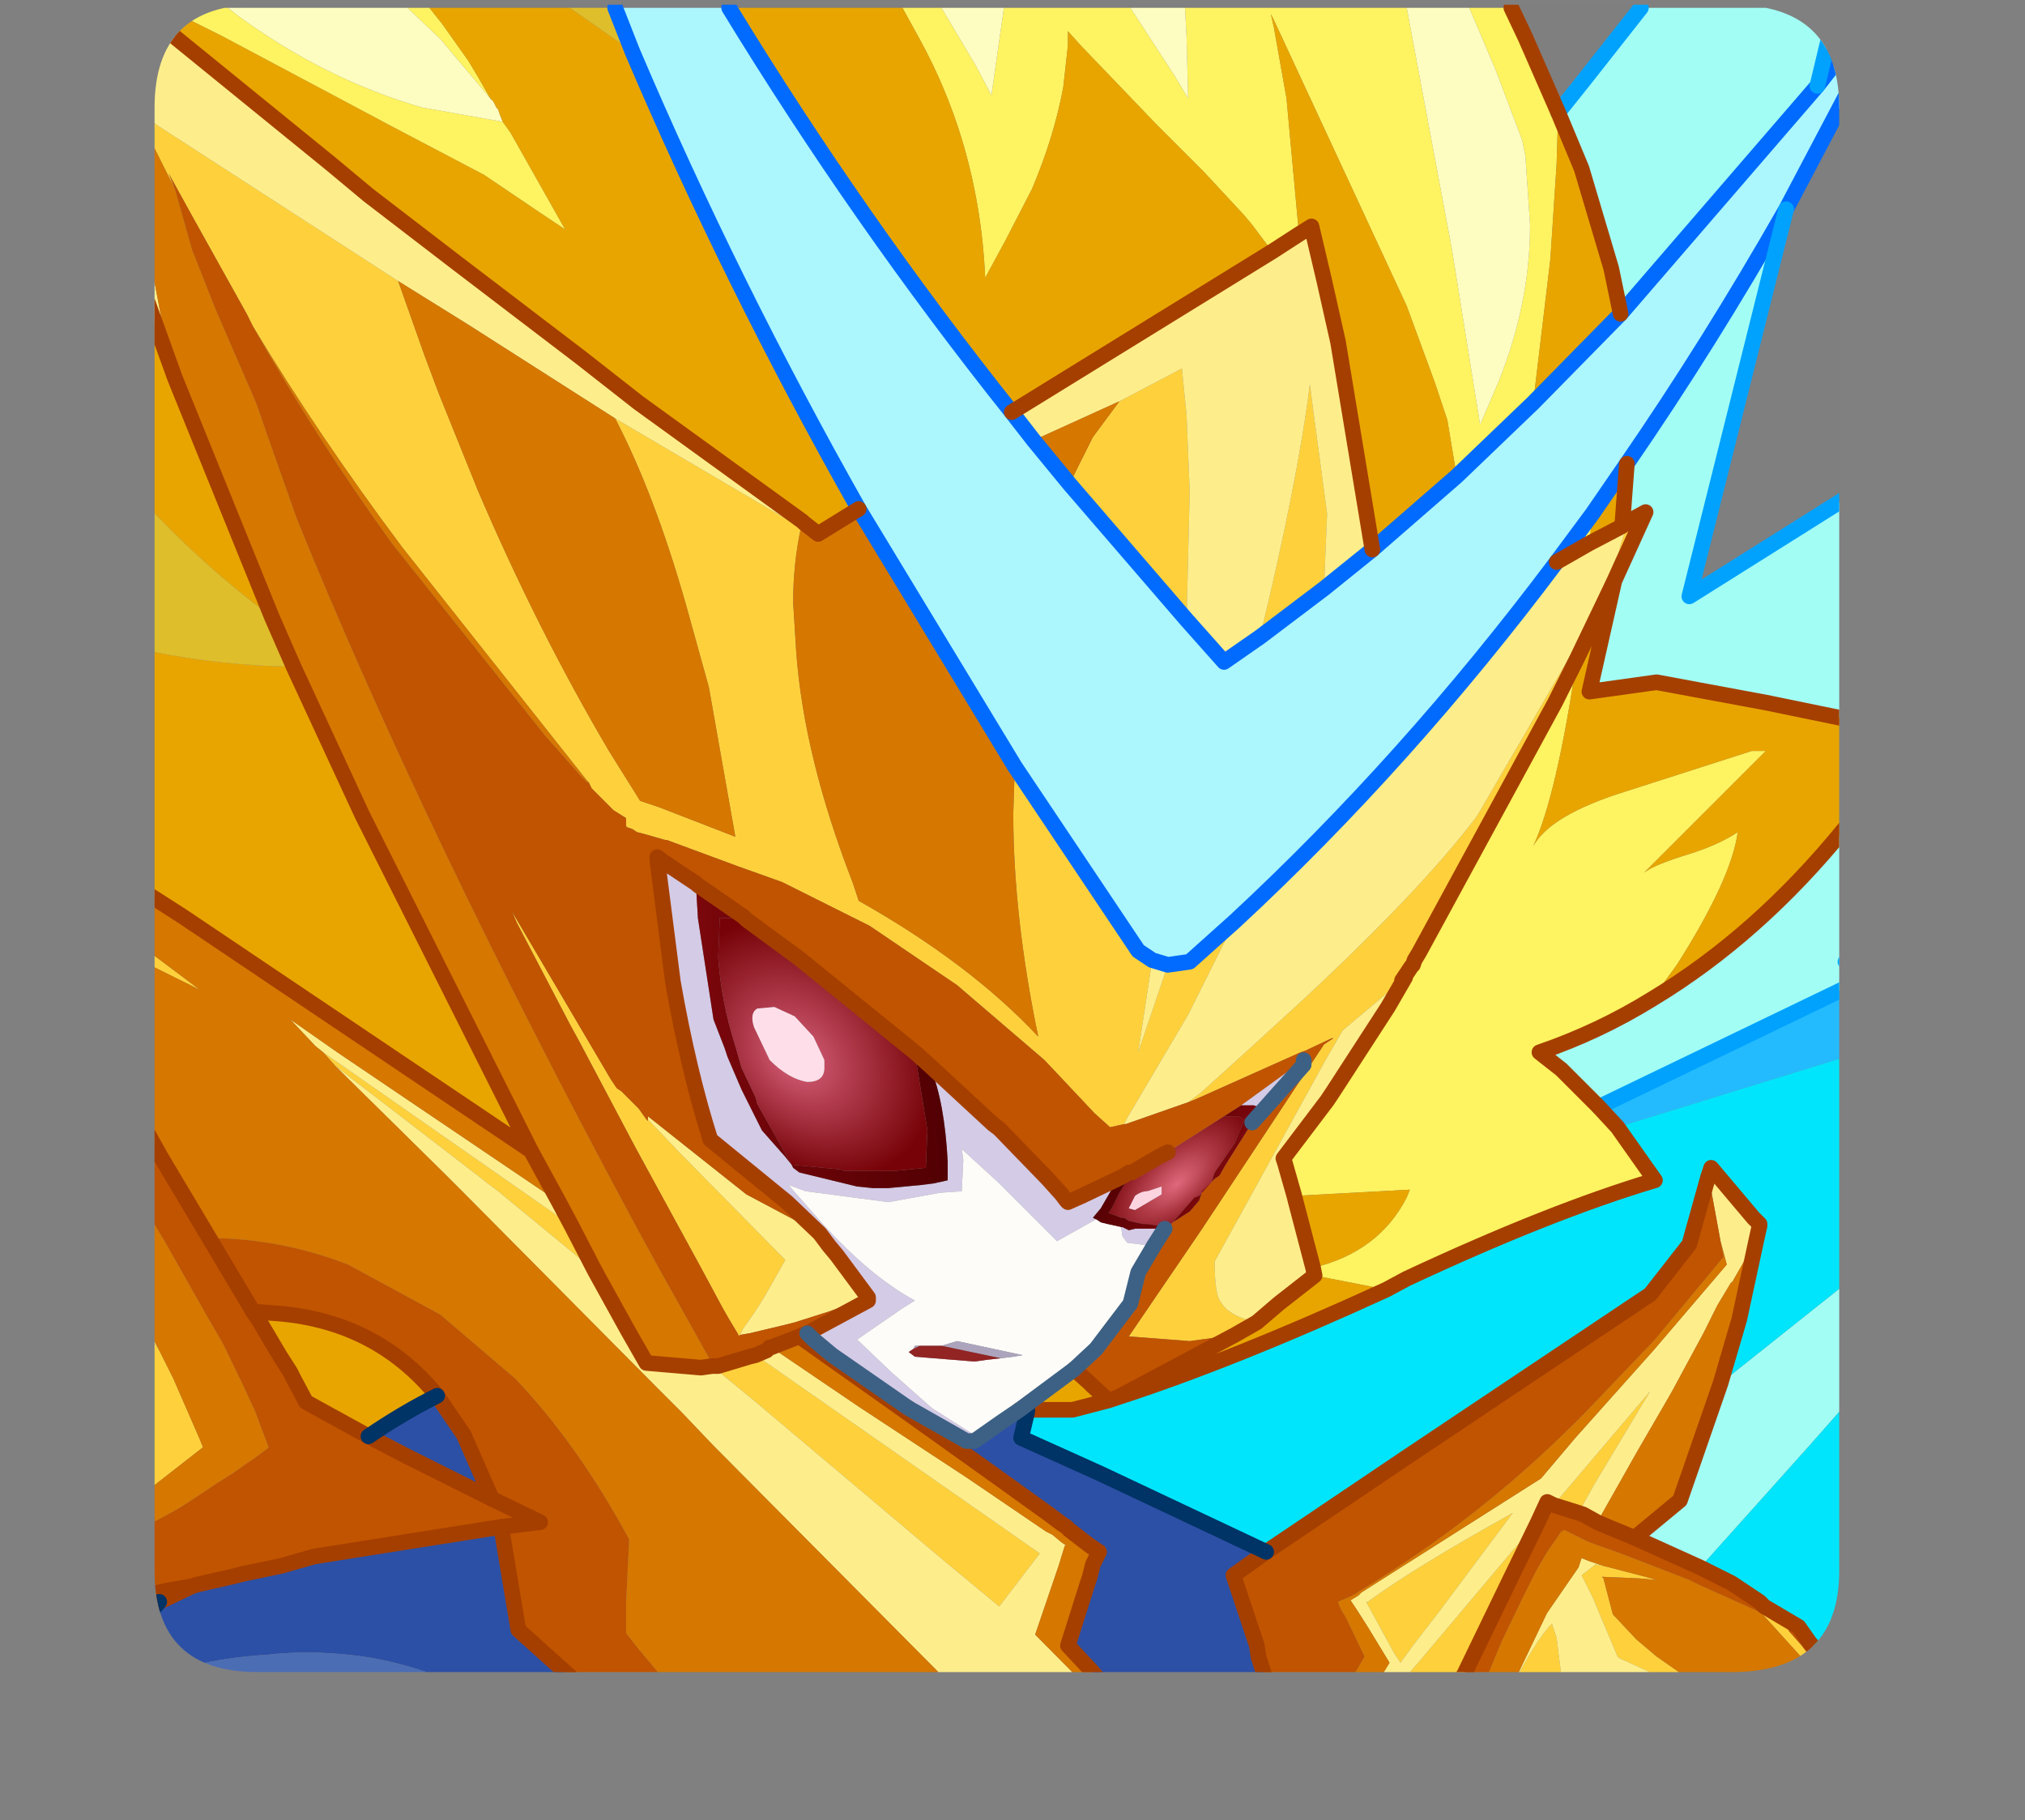 <?xml version="1.0" encoding="UTF-8" standalone="no"?>
<svg xmlns:ffdec="https://www.free-decompiler.com/flash" xmlns:xlink="http://www.w3.org/1999/xlink" ffdec:objectType="frame" height="58.3px" width="64.85px" xmlns="http://www.w3.org/2000/svg">
  <rect width="100%" height="100%" fill="#808080" stroke="none"/>
  <g transform="matrix(1.0, 0.0, 0.0, 1.0, 4.95, 0.15)">
    <clipPath id="clipPath0" transform="matrix(1.0, 0.0, 0.0, 1.0, 0.0, 0.0)">
      <path d="M50.5 0.0 Q53.95 0.0 53.95 3.3 L53.95 50.15 Q53.95 53.4 50.5 53.4 L3.3 53.4 Q0.0 53.4 0.0 50.15 L0.0 3.3 Q0.0 0.0 3.3 0.0 L50.5 0.0" fill="#000000" fill-rule="evenodd" stroke="none"/>
    </clipPath>
    <g clip-path="url(#clipPath0)">
      <use ffdec:characterId="2" height="58.3" transform="matrix(1.0, 0.0, 0.0, 1.0, -4.95, -0.15)" width="64.85" xlink:href="#shape1"/>
    </g>
    <use ffdec:characterId="3" height="53.4" transform="matrix(1.0, 0.0, 0.0, 1.0, 0.0, 0.0)" width="53.95" xlink:href="#shape2"/>
  </g>
  <defs>
    <g id="shape1" transform="matrix(1.0, 0.0, 0.0, 1.0, 0.25, 0.25)">
      <path d="M57.95 2.5 L59.9 0.0 60.35 0.0 56.95 6.45 Q54.5 10.75 51.85 14.6 L50.75 16.2 49.6 17.75 Q44.8 24.15 39.3 29.25 L37.85 30.55 37.15 30.65 36.65 30.5 36.2 30.2 32.25 24.3 27.25 16.05 Q23.15 8.8 20.0 1.4 L19.45 0.0 23.1 0.0 Q27.25 6.8 32.15 12.95 L32.85 13.85 34.0 15.25 37.75 19.6 38.95 20.95 40.1 20.15 42.15 18.6 43.7 17.35 46.4 15.0 48.85 12.65 51.65 9.8 57.95 2.5" fill="#adf7ff" fill-rule="evenodd" stroke="none"/>
      <path d="M58.55 0.0 L57.95 2.5 51.65 9.8 51.35 8.35 50.4 5.15 49.65 3.35 50.45 2.35 52.3 0.0 58.55 0.0 M56.95 6.45 L53.85 18.85 64.35 12.25 64.35 23.1 58.85 30.55 62.15 29.8 50.95 35.2 50.8 35.05 49.75 34.0 49.05 33.45 Q50.95 32.8 52.65 31.75 56.05 29.7 58.85 26.25 L61.7 22.6 59.7 22.95 56.3 22.25 52.8 21.6 50.65 21.9 51.45 18.35 52.45 16.15 51.9 16.45 51.7 16.6 51.85 14.6 Q54.5 10.75 56.95 6.45 M64.35 36.65 L64.35 38.5 57.65 46.1 54.2 49.95 52.1 49.0 53.55 47.8 54.85 44.05 57.55 41.9 59.75 40.15 64.35 36.65 M64.35 55.2 L64.35 57.8 63.1 57.8 64.35 55.2 M0.0 56.65 L0.0 51.7 3.75 51.3 4.45 51.25 4.85 51.05 1.45 54.95 0.65 56.1 0.6 56.2 0.0 56.65" fill="#a3fff6" fill-rule="evenodd" stroke="none"/>
      <path d="M5.1 0.0 L7.05 0.0 7.3 0.2 Q10.15 2.3 13.3 3.2 L13.6 3.25 15.85 3.65 16.1 4.0 17.85 7.1 17.1 6.6 15.25 5.35 12.3 3.8 6.85 0.9 5.75 0.35 5.1 0.0 M12.8 0.0 L13.5 0.0 13.9 0.5 14.75 1.7 15.05 2.2 15.45 2.9 13.85 1.0 12.8 0.0 M28.65 0.0 L29.9 0.0 31.0 1.85 31.5 2.8 31.9 0.0 35.95 0.0 37.35 2.15 37.8 2.9 37.75 0.95 37.7 0.0 44.8 0.0 46.25 7.75 47.15 13.35 47.75 11.95 Q48.75 9.45 48.75 6.95 L48.6 4.75 48.5 4.25 47.65 2.0 46.8 0.0 48.15 0.0 48.6 0.95 49.65 3.35 49.6 5.0 49.4 8.05 48.85 12.65 46.4 15.0 46.35 14.7 46.1 13.2 45.7 12.0 44.8 9.55 40.55 0.4 40.45 0.2 40.55 0.65 40.95 2.9 41.35 7.25 40.5 7.8 40.3 7.55 39.85 6.95 39.6 6.65 38.3 5.25 37.8 4.75 36.8 3.75 34.45 1.3 34.4 1.25 33.95 0.75 33.95 1.2 33.8 2.55 Q33.5 4.15 32.8 5.8 L31.95 7.45 31.3 8.65 Q31.2 6.35 30.55 4.2 30.05 2.55 29.2 1.0 L28.65 0.0 M52.65 31.75 Q50.95 32.8 49.05 33.45 L49.75 34.0 50.8 35.05 50.95 35.2 51.55 35.85 52.75 37.55 Q49.4 38.55 44.8 40.7 L44.15 41.05 41.85 40.6 41.8 40.35 Q43.9 39.85 44.8 38.1 L44.9 37.85 41.2 38.05 40.9 37.0 42.25 35.0 42.45 34.7 44.2 32.0 44.75 31.05 44.65 31.15 44.95 30.7 45.0 30.65 45.05 30.5 45.2 30.25 49.55 22.25 50.25 20.85 Q49.6 25.25 48.85 26.85 49.4 25.85 51.8 25.1 L55.85 23.8 56.3 23.8 52.4 27.7 Q52.7 27.45 53.85 27.1 54.8 26.8 55.4 26.4 55.2 27.9 53.45 30.65 L52.65 31.75 M50.75 16.2 L50.65 17.15 49.6 17.75 50.75 16.2" fill="#fff460" fill-rule="evenodd" stroke="none"/>
      <path d="M7.05 0.0 L12.8 0.0 13.85 1.0 15.45 2.9 15.55 3.0 15.6 3.1 15.65 3.2 15.7 3.25 15.75 3.4 15.85 3.65 13.6 3.25 13.3 3.2 Q10.15 2.3 7.3 0.2 L7.05 0.0 M29.9 0.0 L31.9 0.0 31.5 2.8 31.0 1.85 29.9 0.0 M35.95 0.0 L37.7 0.0 37.75 0.95 37.8 2.9 37.35 2.15 35.95 0.0 M44.8 0.0 L46.8 0.0 47.65 2.0 48.5 4.25 48.6 4.75 48.75 6.95 Q48.75 9.45 47.75 11.95 L47.15 13.35 46.25 7.75 44.8 0.0" fill="#fffec2" fill-rule="evenodd" stroke="none"/>
      <path d="M0.0 25.55 L0.0 19.25 Q4.6 21.05 9.15 21.1 L11.35 25.85 16.75 36.6 5.6 29.1 1.0 26.15 0.0 25.55 M0.0 10.15 L0.0 0.0 2.25 0.0 2.25 0.05 2.65 2.25 Q3.05 4.55 3.8 7.2 L4.2 8.5 4.45 9.35 5.35 11.85 8.45 19.5 Q6.15 17.8 4.2 15.65 L0.75 11.2 0.0 10.15 M4.2 0.0 L5.1 0.0 5.75 0.35 6.85 0.9 12.3 3.8 15.25 5.35 17.1 6.6 17.85 7.1 16.1 4.0 15.85 3.65 15.75 3.4 15.7 3.25 15.65 3.2 15.6 3.1 15.55 3.0 15.45 2.9 15.05 2.2 14.75 1.7 13.9 0.5 13.5 0.0 18.0 0.0 20.0 1.4 Q23.15 8.8 27.25 16.05 L25.95 16.85 25.5 16.5 25.45 16.45 20.2 12.65 18.35 11.2 14.35 8.15 11.55 6.0 10.35 5.0 4.2 0.0 M23.1 0.0 L28.65 0.0 29.2 1.0 Q30.05 2.55 30.55 4.2 31.2 6.35 31.3 8.65 L31.95 7.45 32.8 5.8 Q33.5 4.15 33.8 2.55 L33.95 1.2 33.95 0.75 34.4 1.25 34.45 1.3 36.8 3.75 37.8 4.75 38.3 5.25 39.6 6.65 39.85 6.95 40.3 7.55 40.5 7.8 32.15 12.95 Q27.25 6.8 23.1 0.0 M48.85 12.65 L49.4 8.05 49.6 5.0 49.65 3.35 50.4 5.15 51.35 8.35 51.65 9.8 48.85 12.65 M51.45 18.35 L50.65 21.9 52.8 21.6 56.3 22.25 59.7 22.95 61.7 22.6 58.85 26.25 Q56.05 29.7 52.65 31.75 L53.45 30.65 Q55.2 27.9 55.4 26.4 54.8 26.8 53.85 27.1 52.7 27.45 52.4 27.7 L56.3 23.8 55.85 23.8 51.8 25.1 Q49.4 25.85 48.85 26.85 49.6 25.25 50.25 20.85 L51.45 18.35 M50.65 17.15 L50.75 16.2 51.85 14.6 51.7 16.6 50.65 17.15 M41.35 7.25 L40.95 2.9 40.55 0.65 40.45 0.2 40.55 0.4 44.8 9.55 45.7 12.0 46.1 13.2 46.35 14.7 46.4 15.0 43.7 17.35 42.6 10.7 42.15 8.7 41.75 7.0 41.35 7.25 M42.25 35.0 L40.9 37.0 40.85 36.85 42.25 35.0 M41.2 38.05 L44.9 37.85 44.8 38.1 Q43.9 39.85 41.8 40.35 L41.25 38.25 41.2 38.05 M41.85 40.6 L44.15 41.05 Q39.25 43.3 35.55 44.5 L39.3 42.5 40.0 42.1 40.7 41.5 41.85 40.6 M25.35 42.55 L25.6 42.45 25.7 42.55 25.8 42.65 26.4 43.15 28.85 44.85 28.6 44.85 25.35 42.55 M34.15 43.6 L34.65 44.05 34.75 44.15 35.25 44.6 34.1 44.9 32.65 44.9 32.4 44.9 34.15 43.6 M11.55 45.75 L9.55 44.65 9.15 43.9 9.05 43.7 8.7 43.15 8.05 42.05 8.45 41.8 Q11.75 42.0 13.75 44.45 12.65 45.0 11.55 45.75" fill="#e9a600" fill-rule="evenodd" stroke="none"/>
      <path d="M61.25 57.8 L60.55 57.8 60.0 57.35 59.45 57.0 Q58.4 56.35 57.4 55.85 56.65 55.4 55.85 55.1 L59.15 56.0 58.2 53.75 58.15 53.7 57.6 53.0 56.15 51.4 56.75 51.75 56.8 51.75 56.9 51.8 56.95 51.8 57.05 52.0 57.45 52.45 57.6 52.65 59.6 55.4 61.25 57.8 M53.3 57.8 L50.5 57.8 51.0 57.6 52.6 56.75 53.3 57.8 M44.65 57.8 L43.25 57.8 43.8 55.4 45.35 56.35 45.45 56.4 44.65 57.8 M37.85 57.8 L35.8 57.8 34.3 54.8 34.2 54.6 34.45 54.8 35.25 55.5 37.85 57.8 M0.0 28.4 L0.0 27.0 2.95 29.05 6.15 31.45 0.1 28.45 0.0 28.4 M51.9 16.45 L52.45 16.15 51.45 18.35 50.25 20.85 49.55 22.25 45.2 30.25 45.05 30.5 45.0 30.65 44.95 30.7 44.65 31.15 42.75 32.75 42.2 33.7 38.65 40.15 Q38.65 41.25 38.85 41.45 39.1 41.9 40.0 42.1 L39.3 42.5 37.85 42.7 35.9 42.55 38.25 39.1 42.15 33.2 42.45 33.0 42.4 33.0 41.55 33.4 41.4 33.45 38.05 34.95 37.8 35.05 38.2 34.75 39.75 33.35 41.55 31.7 Q45.25 28.25 47.0 25.95 L47.1 25.8 50.3 20.3 51.6 17.4 51.65 17.2 51.9 16.45 M42.15 18.6 L40.1 20.15 Q41.3 15.2 41.7 12.05 L41.8 12.85 42.25 16.2 42.15 18.6 M37.75 19.6 L34.0 15.25 34.75 13.75 35.6 12.6 37.6 11.55 37.75 13.05 37.85 15.5 37.75 19.6 M49.0 48.5 L48.15 50.25 46.65 53.35 46.5 53.6 46.45 53.75 46.35 54.1 45.05 54.6 43.9 55.05 44.05 54.3 45.25 52.9 48.2 49.4 49.0 48.5 M49.5 47.95 L52.6 44.3 50.8 47.3 50.3 48.2 49.5 47.95 M25.4 16.65 Q25.15 17.8 25.15 19.05 L25.25 20.65 Q25.5 24.0 27.05 28.0 L27.25 28.6 Q30.8 30.6 33.0 32.95 32.2 29.1 32.2 25.8 L32.25 24.3 36.2 30.2 36.65 30.5 36.2 33.45 37.15 30.65 37.85 30.55 39.3 29.25 37.8 32.25 35.85 35.55 35.75 35.75 35.3 35.85 34.8 35.4 33.2 33.7 30.4 31.3 27.6 29.4 24.8 28.0 23.4 27.5 21.1 26.65 21.05 26.65 20.35 26.45 20.15 26.4 20.0 26.3 19.85 26.25 19.8 26.2 19.8 26.15 19.8 25.95 19.4 25.7 18.7 25.0 18.6 24.8 18.55 24.75 12.65 17.3 Q9.95 13.7 7.85 10.2 L7.65 9.8 5.95 6.75 5.15 5.3 5.35 5.8 4.1 3.3 5.0 3.9 12.5 8.75 13.35 11.15 13.8 12.35 15.05 15.45 Q16.95 19.9 19.25 23.8 L20.25 25.4 20.85 25.6 23.3 26.55 22.45 21.75 21.7 19.05 Q20.7 15.55 19.45 13.15 L25.4 16.65 M22.6 43.5 L22.75 43.5 23.75 43.2 23.95 43.15 33.05 49.5 31.75 51.2 30.0 49.75 23.95 44.65 22.55 43.5 22.6 43.5 M23.45 42.5 L23.4 42.55 23.4 42.5 23.1 42.0 22.9 41.65 22.2 40.35 20.1 36.5 18.3 33.1 18.0 32.55 16.3 29.3 16.15 28.95 19.3 34.3 19.5 34.6 19.65 34.7 20.1 35.15 20.2 35.25 20.45 35.6 20.5 35.65 20.5 35.6 21.55 36.7 24.9 40.1 24.25 41.25 24.0 41.65 23.9 41.8 23.55 42.3 23.45 42.5 M10.1 33.45 L18.05 39.0 18.8 40.45 15.7 37.9 15.3 37.6 15.05 37.4 10.5 33.9 10.1 33.45 M4.85 43.0 L5.3 43.9 6.15 45.85 6.25 46.1 4.65 47.35 3.35 46.05 1.45 44.0 1.4 43.95 1.1 43.25 1.0 43.05 0.75 41.75 0.7 41.35 Q0.7 40.4 1.2 39.3 L1.55 38.6 Q2.8 39.8 4.85 43.0 M43.5 51.05 L43.55 51.05 Q45.05 49.95 48.2 48.2 L45.85 51.35 45.0 52.45 44.6 53.0 44.4 52.7 43.5 51.05 M51.1 49.9 L51.3 49.95 52.45 50.25 52.8 50.35 52.25 50.3 51.1 50.25 51.05 50.25 51.1 50.3 51.4 51.45 52.15 52.25 52.8 52.8 54.45 53.95 54.95 54.25 54.0 53.95 51.6 52.85 51.55 52.8 50.75 50.9 50.4 50.2 50.85 49.85 51.1 49.9 M48.7 55.7 L48.2 56.3 47.55 55.35 47.6 55.25 48.15 53.8 Q48.95 52.25 49.45 51.75 L49.6 52.2 49.75 53.4 49.6 54.35 49.6 54.45 49.45 54.8 49.4 54.85 48.7 55.7" fill="#ffd23c" fill-rule="evenodd" stroke="none"/>
      <path d="M45.35 57.8 L44.65 57.8 45.45 56.4 46.0 56.75 45.35 57.8 M43.25 57.8 L41.35 57.8 41.85 57.0 42.85 55.3 44.25 53.0 43.55 51.85 43.2 51.3 43.0 51.0 43.25 50.85 43.35 50.75 49.1 47.1 50.2 45.8 52.7 43.0 55.05 40.25 54.85 39.5 54.5 37.6 54.45 37.5 54.45 37.45 54.55 37.15 55.9 38.75 55.95 38.8 56.0 38.85 56.1 38.95 56.1 39.0 56.0 39.45 55.2 40.85 55.2 40.8 54.75 41.55 54.65 41.75 54.3 42.45 53.3 44.3 53.1 44.65 52.2 46.2 50.9 48.5 50.45 48.25 50.3 48.2 50.8 47.3 52.6 44.3 49.5 47.95 49.3 47.85 49.0 48.5 48.2 49.4 45.25 52.9 44.05 54.3 43.9 55.05 43.45 55.2 43.8 55.4 43.25 57.8 M38.55 57.8 L37.85 57.8 35.25 55.5 34.45 54.8 34.2 54.6 34.3 54.8 35.8 57.8 34.15 57.8 33.5 56.9 31.8 55.2 31.3 54.75 31.1 54.6 30.05 53.5 30.0 53.5 22.6 46.05 21.6 45.0 20.75 44.15 14.65 38.0 14.0 37.35 10.5 33.9 15.05 37.4 15.3 37.6 15.7 37.9 18.8 40.45 19.85 42.35 20.45 43.4 22.2 43.55 22.55 43.5 23.95 44.65 30.0 49.75 31.75 51.2 33.05 49.5 23.95 43.15 24.3 43.0 24.4 42.9 24.45 42.9 27.25 44.8 30.75 47.1 33.25 48.8 33.45 48.9 33.75 49.15 33.9 49.25 33.85 49.25 33.65 49.9 32.9 52.1 38.55 57.8 M0.0 43.35 L0.0 35.65 0.95 36.85 1.8 38.05 1.95 38.3 Q3.65 40.7 4.85 43.0 2.8 39.8 1.55 38.6 L1.2 39.3 Q0.7 40.4 0.7 41.35 L0.75 41.75 1.0 43.05 1.1 43.25 1.4 43.95 1.45 44.0 3.35 46.05 0.0 43.35 M2.25 0.0 L4.2 0.0 10.35 5.0 11.55 6.0 14.35 8.15 18.35 11.2 20.2 12.65 25.45 16.45 25.4 16.65 19.45 13.15 14.75 10.15 12.5 8.75 5.0 3.9 4.1 3.3 3.8 2.55 3.85 3.1 Q4.15 6.2 5.15 11.1 L5.35 11.85 4.45 9.35 4.2 8.5 3.8 7.2 Q3.05 4.55 2.65 2.25 L2.25 0.05 2.25 0.0 M51.7 16.6 L51.9 16.45 51.65 17.2 51.6 17.4 50.3 20.3 47.1 25.8 47.0 25.95 Q45.25 28.25 41.55 31.7 L39.75 33.35 38.2 34.75 37.8 35.05 35.8 35.75 35.75 35.75 35.85 35.55 37.8 32.25 39.3 29.25 Q44.8 24.15 49.6 17.75 L50.65 17.15 51.7 16.6 M43.7 17.35 L42.15 18.6 42.25 16.2 41.8 12.85 41.7 12.05 Q41.3 15.2 40.1 20.15 L38.95 20.95 37.75 19.6 37.85 15.5 37.75 13.05 37.6 11.55 35.6 12.6 32.85 13.85 32.15 12.95 40.5 7.8 41.35 7.25 41.75 7.0 42.15 8.7 42.6 10.7 43.7 17.35 M44.65 31.15 L44.75 31.05 44.2 32.0 42.45 34.7 42.25 35.0 40.85 36.85 40.9 37.0 41.2 38.05 41.25 38.25 41.8 40.35 41.85 40.6 40.7 41.5 40.0 42.1 Q39.1 41.9 38.85 41.45 38.65 41.25 38.65 40.15 L42.2 33.7 42.75 32.75 44.65 31.15 M37.15 30.65 L36.2 33.45 36.65 30.5 37.15 30.65 M27.55 41.3 L26.3 41.75 25.2 42.1 24.8 42.2 23.75 42.45 23.45 42.5 23.55 42.3 23.9 41.8 24.0 41.65 24.25 41.25 24.9 40.1 21.55 36.7 20.5 35.6 20.5 35.5 23.65 38.0 26.0 39.25 26.3 39.65 26.55 39.95 27.55 41.3 M10.1 33.45 L9.85 33.25 9.05 32.4 10.55 33.45 17.65 38.25 18.05 39.0 10.1 33.45 M43.5 51.05 L44.4 52.7 44.6 53.0 45.0 52.45 45.85 51.35 48.2 48.2 Q45.05 49.95 43.55 51.05 L43.5 51.05 M54.0 53.95 L51.9 53.3 50.9 54.0 50.4 54.3 48.7 55.7 49.4 54.85 49.45 54.8 49.6 54.45 49.6 54.35 49.75 53.4 49.6 52.2 49.45 51.75 Q48.95 52.25 48.15 53.8 L49.25 51.5 49.3 51.4 50.3 49.95 50.4 49.65 50.65 49.75 51.1 49.9 50.85 49.85 50.4 50.2 50.75 50.9 51.55 52.8 51.6 52.85 54.0 53.95" fill="#ffef8c" fill-rule="evenodd" stroke="none"/>
      <path d="M62.15 29.8 L64.35 28.75 64.35 31.9 51.55 35.85 50.95 35.2 62.15 29.8 M64.35 53.25 L64.35 55.2 63.1 57.8 62.8 57.8 64.35 53.25" fill="#23bcff" fill-rule="evenodd" stroke="none"/>
      <path d="M64.35 31.9 L64.35 36.65 59.75 40.15 57.55 41.9 54.85 44.05 55.45 42.0 56.0 39.45 56.1 39.0 56.1 38.95 56.0 38.85 55.95 38.8 55.9 38.75 54.55 37.15 54.45 37.45 53.85 39.6 52.6 41.2 44.75 46.45 40.3 49.45 35.0 46.95 32.45 45.8 32.65 44.95 32.65 44.9 34.1 44.9 35.25 44.6 35.55 44.5 Q39.25 43.3 44.15 41.05 L44.8 40.7 Q49.4 38.55 52.75 37.55 L51.55 35.85 64.35 31.9 M64.35 38.5 L64.35 53.25 62.8 57.8 61.5 57.8 Q59.55 54.5 57.7 52.35 L57.35 51.85 56.25 51.2 56.1 51.05 55.2 50.45 54.2 49.95 57.65 46.1 64.35 38.5 M59.35 57.8 L53.95 57.8 53.1 56.6 52.8 56.1 52.65 55.95 52.6 55.9 55.5 55.3 Q56.9 56.05 58.45 57.15 L59.35 57.8" fill="#00e6fd" fill-rule="evenodd" stroke="none"/>
      <path d="M61.5 57.8 L61.25 57.8 59.6 55.4 57.6 52.65 57.45 52.45 57.05 52.0 56.95 51.8 56.9 51.8 56.8 51.75 56.75 51.75 56.15 51.4 54.15 50.5 53.85 50.35 51.65 49.5 50.8 49.2 50.55 49.1 49.95 48.8 49.85 48.75 49.75 48.8 49.3 49.45 48.95 50.05 48.5 50.95 47.85 52.3 47.1 54.1 47.0 54.4 46.95 54.45 46.75 55.05 46.9 55.25 46.95 55.35 47.05 55.5 47.2 55.7 47.45 55.95 47.8 56.4 47.9 56.65 48.2 56.9 48.25 57.05 48.55 57.25 48.65 56.9 48.75 56.55 48.85 56.35 Q49.65 55.4 50.8 54.6 L51.45 54.15 52.15 53.7 54.05 54.35 55.1 54.8 55.85 55.1 Q56.65 55.4 57.4 55.85 58.4 56.35 59.45 57.0 L60.0 57.35 60.55 57.8 59.35 57.8 58.45 57.15 Q56.9 56.05 55.5 55.3 L52.6 55.9 52.55 55.9 Q50.85 56.4 49.5 57.15 L49.3 57.65 49.25 57.8 49.3 57.65 49.5 57.15 Q50.85 56.4 52.55 55.9 L52.6 55.9 52.65 55.95 52.8 56.1 53.1 56.6 53.95 57.8 53.7 57.8 53.05 56.6 52.8 56.15 52.8 56.1 52.25 56.35 51.4 56.75 Q50.6 57.15 49.85 57.7 L49.7 57.8 49.25 57.8 47.55 57.8 47.25 57.6 47.1 57.5 46.65 57.15 46.25 56.9 46.0 56.75 45.45 56.4 45.35 56.35 43.8 55.4 43.45 55.2 43.9 55.05 45.05 54.6 46.35 54.1 46.45 53.75 46.5 53.6 46.65 53.35 48.15 50.25 49.0 48.5 49.3 47.85 49.5 47.95 50.3 48.2 50.45 48.25 50.9 48.5 51.25 48.65 52.1 49.0 54.2 49.95 55.2 50.45 56.1 51.05 56.25 51.2 57.35 51.85 57.7 52.35 Q59.55 54.5 61.5 57.8 M40.4 57.8 L39.15 57.8 38.4 57.1 40.35 53.75 40.05 52.8 40.0 52.45 39.25 50.2 40.3 49.45 44.75 46.45 52.6 41.2 53.85 39.6 54.45 37.45 54.45 37.5 54.5 37.6 54.85 39.5 54.95 40.0 52.75 42.65 50.65 44.85 Q47.3 48.3 43.3 50.7 L43.15 50.8 42.95 50.9 42.6 51.05 42.65 51.2 42.7 51.3 42.85 51.55 43.45 52.8 43.25 53.15 41.5 56.05 40.5 57.65 40.4 57.8 M25.1 57.8 L23.05 57.8 21.3 56.4 20.05 55.3 19.8 55.05 16.35 51.95 15.8 48.65 12.0 49.25 9.8 49.6 8.75 49.9 7.55 50.15 7.15 50.25 6.05 50.5 5.9 50.55 4.85 51.05 4.45 51.25 3.75 51.3 0.0 51.7 0.0 50.25 1.25 50.1 2.05 49.95 0.3 48.7 0.0 48.5 0.0 47.3 0.0 44.4 3.05 47.1 3.2 47.45 3.5 48.2 3.75 48.8 4.45 48.55 4.75 48.45 5.4 48.1 5.8 47.85 6.7 47.25 7.25 46.9 Q7.4 46.8 7.6 46.65 L7.9 46.45 8.3 46.15 8.35 46.1 7.9 44.9 7.85 44.8 7.55 44.15 6.9 42.8 6.35 41.85 5.05 39.55 4.0 37.8 2.75 35.95 1.9 34.6 0.75 33.2 0.7 33.2 0.55 33.1 0.0 33.15 0.0 31.85 1.85 31.85 Q3.05 33.45 4.9 36.8 L6.45 39.4 6.65 39.4 Q8.85 39.45 10.9 40.25 L13.85 41.85 16.25 43.9 Q18.25 46.0 19.9 49.05 L19.8 51.1 19.8 52.05 20.15 52.5 21.95 54.65 24.3 57.1 25.1 57.8 M0.0 25.85 L0.0 25.55 1.0 26.15 0.0 25.85 M5.35 5.8 L5.15 5.3 5.95 6.75 7.65 9.8 7.85 10.2 Q9.85 13.75 12.3 17.15 L17.2 23.3 18.35 24.6 18.55 24.8 18.6 24.8 18.7 25.0 19.4 25.7 19.8 25.95 19.8 26.15 19.8 26.2 19.8 26.25 19.85 26.25 20.0 26.3 20.15 26.4 20.35 26.45 21.05 26.65 21.1 26.65 23.4 27.5 24.8 28.0 27.6 29.4 30.4 31.3 33.2 33.7 34.8 35.4 35.3 35.85 35.75 35.75 35.8 35.75 37.8 35.05 38.05 34.95 41.4 33.45 41.55 33.4 42.4 33.0 42.45 33.0 42.15 33.2 38.25 39.1 35.9 42.55 37.85 42.7 39.3 42.5 35.55 44.5 35.25 44.6 34.75 44.15 34.65 44.05 34.15 43.6 34.85 42.95 35.95 41.5 36.2 40.5 36.7 39.65 37.05 39.1 37.1 39.05 37.15 39.0 37.25 38.95 37.3 38.9 37.85 38.55 38.15 38.2 38.25 37.9 38.65 37.5 38.8 37.4 39.0 37.05 39.85 35.7 41.5 33.85 41.5 33.7 39.5 35.15 38.95 35.5 37.15 36.65 36.85 36.8 36.0 37.3 35.9 37.3 35.75 37.4 35.55 37.5 34.4 38.05 33.95 38.25 33.9 38.2 33.75 38.0 33.3 37.5 31.75 35.9 31.55 35.75 29.55 33.9 29.05 33.45 25.35 30.45 23.65 29.2 23.55 29.1 22.1 28.1 22.05 28.05 21.15 27.45 21.0 27.35 20.8 27.2 20.8 27.3 21.3 31.2 Q21.8 34.05 22.5 36.25 L24.95 38.25 26.0 39.25 23.65 38.0 20.5 35.5 20.5 35.6 20.5 35.65 20.45 35.6 20.2 35.25 20.1 35.15 19.65 34.7 19.5 34.6 19.3 34.3 16.15 28.95 16.3 29.3 18.0 32.55 18.3 33.1 20.1 36.5 22.2 40.35 22.9 41.65 23.1 42.0 23.4 42.5 23.4 42.55 23.45 42.5 23.75 42.45 24.8 42.2 25.2 42.1 26.3 41.75 27.55 41.3 27.55 41.4 25.6 42.45 25.35 42.55 24.45 42.9 24.4 42.9 24.3 43.0 23.95 43.15 23.75 43.2 22.75 43.5 22.6 43.5 21.4 41.35 20.95 40.55 20.05 38.9 Q13.3 26.35 9.25 16.35 L8.35 13.8 7.95 12.65 6.65 9.65 5.9 7.75 5.35 5.8 M8.05 42.05 L8.7 43.15 9.05 43.7 9.15 43.9 9.55 44.65 11.55 45.75 12.8 46.4 15.5 47.75 14.6 45.7 13.75 44.45 Q11.75 42.0 8.45 41.8 L7.85 41.75 8.05 42.05 M6.45 39.4 L7.85 41.75 6.45 39.4 M15.8 48.65 L17.05 48.5 15.5 47.75 17.05 48.5 15.8 48.65 M0.0 47.3 L1.25 48.05 1.75 49.05 2.65 51.25 5.05 50.7 5.9 50.55 5.05 50.7 2.65 51.25 1.75 49.05 1.25 48.05 0.0 47.3" fill="#c25400" fill-rule="evenodd" stroke="none"/>
      <path d="M53.7 57.8 L53.3 57.8 52.6 56.75 51.0 57.6 50.5 57.8 49.7 57.8 49.85 57.7 Q50.6 57.15 51.4 56.75 L52.25 56.35 52.8 56.1 52.8 56.15 53.05 56.6 53.7 57.8 M47.55 57.8 L45.35 57.8 46.0 56.75 46.25 56.9 46.65 57.15 47.1 57.5 47.25 57.6 47.55 57.8 M41.35 57.8 L40.4 57.8 40.5 57.65 41.5 56.05 43.25 53.15 43.45 52.8 42.85 51.55 42.7 51.3 42.65 51.2 42.6 51.05 42.95 50.9 43.15 50.8 43.3 50.7 Q47.3 48.3 50.65 44.85 L52.75 42.65 54.95 40.0 54.85 39.5 55.05 40.25 52.7 43.0 50.2 45.8 49.1 47.1 43.35 50.75 43.25 50.85 43.0 51.0 43.2 51.3 43.55 51.85 44.25 53.0 42.85 55.3 41.85 57.0 41.35 57.8 M39.15 57.8 L38.55 57.8 32.9 52.1 33.65 49.9 33.85 49.25 33.9 49.25 33.75 49.15 33.45 48.9 33.25 48.8 30.75 47.1 27.25 44.8 24.45 42.9 25.35 42.55 28.6 44.85 31.75 47.1 33.35 48.25 33.75 48.55 33.9 48.65 34.0 48.75 34.65 49.25 34.95 49.45 34.75 49.85 34.65 50.25 34.55 50.55 33.95 52.45 34.65 53.2 35.35 54.0 36.95 55.7 37.2 56.0 38.4 57.15 38.4 57.1 39.15 57.8 M34.15 57.8 L25.1 57.8 24.3 57.1 21.95 54.65 20.15 52.5 19.8 52.05 19.8 51.1 19.9 49.05 Q18.25 46.0 16.25 43.9 L13.85 41.85 10.9 40.25 Q8.85 39.45 6.65 39.4 L6.45 39.4 4.9 36.8 Q3.05 33.45 1.85 31.85 L0.0 31.85 0.0 28.4 0.1 28.45 6.15 31.45 2.95 29.05 0.0 27.0 0.0 25.85 1.0 26.15 5.6 29.1 16.75 36.6 17.65 38.25 16.75 36.6 11.35 25.85 9.15 21.1 8.45 19.5 5.35 11.85 5.15 11.1 Q4.15 6.2 3.85 3.1 L3.8 2.55 4.1 3.3 5.35 5.8 5.9 7.75 6.65 9.65 7.95 12.65 8.35 13.8 9.25 16.35 Q13.3 26.35 20.05 38.9 L20.95 40.55 21.4 41.35 22.6 43.5 22.55 43.5 22.2 43.55 20.45 43.4 19.85 42.35 18.8 40.45 18.05 39.0 17.65 38.25 10.55 33.45 9.05 32.4 9.85 33.25 10.1 33.45 10.5 33.9 14.0 37.35 14.65 38.0 20.75 44.15 21.6 45.0 22.6 46.05 30.0 53.5 30.05 53.5 31.1 54.6 31.3 54.75 31.8 55.2 33.5 56.9 34.15 57.8 M0.0 50.25 L0.0 48.5 0.3 48.7 2.05 49.95 1.25 50.1 0.0 50.25 M0.0 44.4 L0.0 43.35 3.35 46.05 4.65 47.35 6.25 46.1 6.15 45.85 5.3 43.9 4.85 43.0 Q3.65 40.7 1.95 38.3 L1.8 38.05 0.95 36.85 0.0 35.65 0.0 33.15 0.55 33.1 0.7 33.2 0.75 33.2 1.9 34.6 2.75 35.95 4.0 37.8 5.05 39.55 6.35 41.85 6.9 42.8 7.55 44.15 7.85 44.8 7.9 44.9 8.35 46.1 8.3 46.15 7.9 46.45 7.6 46.65 Q7.4 46.8 7.25 46.9 L6.7 47.25 5.8 47.85 5.4 48.1 4.75 48.45 4.45 48.55 3.75 48.8 3.5 48.2 3.2 47.45 3.05 47.1 0.0 44.4 M34.0 15.25 L32.85 13.85 35.6 12.6 34.75 13.75 34.0 15.25 M56.0 39.45 L55.45 42.0 54.85 44.05 53.55 47.8 52.1 49.0 51.25 48.65 50.9 48.5 52.2 46.2 53.1 44.65 53.3 44.3 54.3 42.45 54.65 41.75 54.75 41.55 55.2 40.8 55.2 40.85 56.0 39.45 M55.85 55.1 L55.1 54.8 54.05 54.35 52.15 53.7 51.45 54.15 50.8 54.6 Q49.65 55.4 48.85 56.35 L48.75 56.55 48.65 56.9 48.55 57.25 48.25 57.05 48.2 56.9 47.9 56.65 47.8 56.4 47.45 55.95 47.2 55.7 47.05 55.5 46.95 55.35 46.9 55.25 46.75 55.05 46.95 54.45 47.0 54.4 47.1 54.1 47.85 52.3 48.5 50.95 48.95 50.05 49.3 49.45 49.75 48.8 49.85 48.75 49.95 48.8 50.55 49.1 50.8 49.2 51.65 49.5 53.85 50.35 54.15 50.5 56.15 51.4 57.6 53.0 58.15 53.7 58.2 53.75 59.15 56.0 55.85 55.1 M25.4 16.65 L25.45 16.45 25.5 16.5 25.95 16.85 27.25 16.05 32.25 24.3 32.2 25.8 Q32.2 29.1 33.0 32.95 30.8 30.6 27.25 28.6 L27.05 28.0 Q25.5 24.0 25.25 20.65 L25.15 19.05 Q25.15 17.8 25.4 16.65 M19.45 13.15 Q20.7 15.55 21.7 19.05 L22.45 21.75 23.3 26.55 20.85 25.6 20.25 25.4 19.25 23.8 Q16.95 19.9 15.05 15.45 L13.8 12.35 13.35 11.15 12.5 8.75 14.75 10.15 19.45 13.15 M7.85 10.2 Q9.95 13.7 12.65 17.3 L18.55 24.75 18.6 24.8 18.55 24.8 18.35 24.6 17.2 23.3 12.3 17.15 Q9.85 13.75 7.85 10.2 M19.8 26.2 L19.85 26.25 19.8 26.25 19.8 26.2 M54.0 53.95 L54.95 54.25 54.45 53.95 52.8 52.8 52.15 52.25 51.4 51.45 51.1 50.3 51.05 50.25 51.1 50.25 52.25 50.3 52.8 50.35 52.45 50.25 51.3 49.95 51.1 49.9 50.65 49.75 50.4 49.65 50.3 49.95 49.3 51.4 49.25 51.5 48.15 53.8 47.6 55.25 47.55 55.35 48.2 56.3 48.7 55.7 50.4 54.3 50.9 54.0 51.9 53.3 54.0 53.95" fill="#d77700" fill-rule="evenodd" stroke="none"/>
      <path d="M0.0 19.25 L0.0 10.15 0.75 11.2 4.2 15.65 Q6.15 17.8 8.45 19.5 L9.15 21.1 Q4.6 21.05 0.0 19.25 M18.0 0.0 L19.45 0.0 20.0 1.4 18.0 0.0 M8.45 41.8 L8.05 42.05 7.85 41.75 8.45 41.8" fill="#e0bf2b" fill-rule="evenodd" stroke="none"/>
      <path d="M25.6 42.45 L27.55 41.4 27.55 41.3 26.55 39.95 26.3 39.65 26.0 39.25 24.95 38.25 22.5 36.25 Q21.8 34.05 21.3 31.2 L20.8 27.3 20.8 27.2 21.0 27.35 21.15 27.45 22.05 28.05 22.05 28.2 22.05 28.3 22.1 29.15 22.6 32.4 22.95 33.3 23.05 33.6 23.5 34.65 23.7 35.05 24.15 35.95 24.9 36.8 25.1 37.05 25.15 37.15 25.35 37.3 27.2 37.75 27.7 37.8 28.2 37.8 29.25 37.7 29.65 37.65 30.1 37.55 30.1 36.95 Q30.0 35.05 29.55 33.95 L29.55 33.9 31.55 35.75 31.75 35.9 33.3 37.5 33.75 38.0 33.9 38.2 33.95 38.25 34.4 38.05 35.55 37.5 35.0 38.45 34.75 38.75 34.85 38.8 33.6 39.5 31.8 37.7 31.7 37.6 30.55 36.55 30.6 36.9 30.55 37.9 29.85 37.95 28.2 38.25 25.55 37.9 25.0 37.7 26.1 38.95 Q27.65 40.65 29.05 41.4 L28.65 41.65 27.2 42.65 28.3 43.7 29.6 44.85 31.1 45.8 30.95 45.9 30.7 45.9 28.85 44.85 26.4 43.15 25.8 42.65 25.7 42.55 25.6 42.45 M39.5 35.15 L41.5 33.7 41.5 33.85 39.85 35.7 40.0 35.4 40.05 35.35 40.05 35.2 39.9 35.15 39.5 35.15 M37.05 39.1 L36.7 39.65 36.65 39.65 35.85 39.55 35.7 39.35 35.65 39.05 35.7 39.05 35.9 39.15 36.1 39.1 37.0 39.1 37.05 39.1" fill="#d5cce7" fill-rule="evenodd" stroke="none"/>
      <path d="M22.05 28.05 L22.1 28.1 23.55 29.1 23.65 29.2 23.35 29.15 22.8 29.15 22.75 30.4 Q22.85 31.85 23.3 33.25 L23.5 33.95 23.95 34.9 24.0 35.1 25.1 37.05 26.65 37.2 26.8 37.25 26.85 37.25 26.95 37.25 27.1 37.25 28.05 37.25 28.4 37.25 29.4 37.15 29.45 35.95 29.05 33.5 29.05 33.45 29.55 33.9 29.55 33.95 Q30.0 35.05 30.1 36.95 L30.1 37.55 29.65 37.65 29.25 37.7 28.2 37.8 27.7 37.8 27.2 37.75 25.35 37.3 25.15 37.15 25.1 37.05 24.9 36.8 24.15 35.95 23.7 35.05 23.5 34.65 23.05 33.6 22.95 33.3 22.6 32.4 22.1 29.15 22.05 28.3 22.05 28.2 22.05 28.05" fill="url(#gradient0)" fill-rule="evenodd" stroke="none"/>
      <path d="M23.65 29.2 L25.35 30.45 29.05 33.45 29.05 33.5 29.45 35.95 29.4 37.15 28.4 37.25 28.05 37.25 27.1 37.25 26.95 37.25 26.85 37.25 26.8 37.25 26.65 37.2 25.1 37.05 24.0 35.1 23.95 34.9 23.5 33.95 23.3 33.25 Q22.85 31.85 22.75 30.4 L22.8 29.15 23.35 29.15 23.65 29.2 M24.55 32.0 L24.0 32.05 Q23.75 32.2 23.9 32.65 L24.4 33.7 Q25.0 34.3 25.6 34.4 26.15 34.4 26.15 33.95 L26.15 33.7 25.8 32.95 25.2 32.3 24.55 32.0" fill="url(#gradient1)" fill-rule="evenodd" stroke="none"/>
      <path d="M24.55 32.0 L25.2 32.3 25.8 32.95 26.15 33.7 26.15 33.95 Q26.15 34.4 25.6 34.4 25.0 34.3 24.4 33.7 L23.9 32.65 Q23.75 32.2 24.0 32.05 L24.55 32.0" fill="#ffe0ea" fill-rule="evenodd" stroke="none"/>
      <path d="M23.05 57.8 L22.25 57.8 21.9 57.5 21.65 57.8 20.45 57.8 19.25 57.8 19.6 57.05 17.8 55.65 16.5 54.7 Q13.45 53.0 10.95 52.75 9.55 52.6 8.25 52.75 5.85 52.9 3.75 53.8 2.4 55.3 1.05 57.25 L0.65 57.8 0.0 57.8 0.0 56.65 0.6 56.2 0.65 56.1 1.45 54.95 4.85 51.05 5.9 50.55 6.05 50.5 7.15 50.25 7.55 50.15 8.75 49.9 9.8 49.6 12.0 49.25 15.8 48.65 16.35 51.95 19.8 55.05 20.05 55.3 21.3 56.4 23.05 57.8 M11.55 45.75 Q12.65 45.0 13.75 44.45 L14.6 45.7 15.5 47.75 12.8 46.4 11.55 45.75 M28.85 44.85 L30.7 45.9 30.95 45.9 31.1 45.8 Q31.8 45.3 32.4 44.9 L32.65 44.9 32.65 44.95 32.45 45.8 35.0 46.95 40.3 49.45 39.25 50.2 40.0 52.45 40.05 52.8 40.35 53.75 38.4 57.1 38.4 57.15 37.2 56.0 36.95 55.7 35.35 54.0 34.65 53.2 33.95 52.45 34.55 50.55 34.65 50.25 34.75 49.85 34.95 49.45 34.65 49.25 34.0 48.75 33.9 48.65 33.75 48.55 33.35 48.25 31.75 47.1 28.6 44.85 28.85 44.85 M20.45 57.8 L21.15 56.75 21.3 56.4 21.15 56.75 20.45 57.8" fill="#2c50a6" fill-rule="evenodd" stroke="none"/>
      <path d="M36.0 37.3 L36.85 36.8 37.15 36.65 38.95 35.5 39.4 35.5 39.6 35.6 39.4 36.1 39.3 36.35 38.65 37.3 38.55 37.6 38.15 38.05 38.0 38.1 37.3 38.9 37.25 38.95 37.15 39.0 37.1 39.05 36.5 38.95 36.4 38.95 36.35 38.95 35.9 38.85 35.75 38.75 35.65 38.75 Q35.55 38.7 35.25 38.6 L35.35 38.45 35.6 37.95 36.0 37.3 M36.95 37.75 L36.5 37.9 Q36.3 37.9 36.1 38.05 L35.9 38.45 36.1 38.5 36.95 38.0 36.95 37.75" fill="url(#gradient2)" fill-rule="evenodd" stroke="none"/>
      <path d="M35.55 37.5 L35.75 37.4 35.9 37.3 36.0 37.3 35.6 37.95 35.35 38.45 35.25 38.6 Q35.55 38.7 35.65 38.75 L35.75 38.75 35.9 38.85 36.35 38.95 36.4 38.95 36.5 38.95 37.1 39.05 37.05 39.1 37.0 39.1 36.1 39.1 35.9 39.15 35.7 39.05 35.65 39.05 35.2 38.95 35.0 38.9 34.85 38.8 34.75 38.75 35.0 38.45 35.55 37.5 M38.95 35.5 L39.5 35.15 39.9 35.15 40.05 35.2 40.05 35.35 40.0 35.4 39.85 35.7 39.0 37.05 38.8 37.4 38.65 37.5 38.25 37.9 38.15 38.2 37.85 38.55 37.3 38.9 38.0 38.1 38.15 38.05 38.55 37.6 38.65 37.3 39.3 36.35 39.4 36.1 39.6 35.6 39.4 35.5 38.95 35.5" fill="url(#gradient3)" fill-rule="evenodd" stroke="none"/>
      <path d="M36.7 39.65 L36.2 40.5 35.95 41.5 34.85 42.95 34.15 43.6 32.4 44.9 Q31.8 45.3 31.1 45.8 L29.6 44.85 28.3 43.7 27.2 42.65 28.65 41.65 29.05 41.4 Q27.65 40.65 26.1 38.95 L25.0 37.7 25.55 37.9 28.2 38.25 29.85 37.95 30.55 37.9 30.6 36.9 30.55 36.55 31.7 37.6 31.8 37.7 33.6 39.5 34.85 38.8 35.0 38.9 35.2 38.95 35.65 39.05 35.7 39.35 35.85 39.55 36.65 39.65 36.7 39.65 M31.8 43.25 L32.2 43.2 32.5 43.15 30.4 42.7 29.9 42.85 29.2 42.85 29.05 42.85 29.0 42.95 28.85 43.05 29.05 43.2 30.9 43.35 31.0 43.35 31.35 43.3 31.8 43.25" fill="#fffdfa" fill-rule="evenodd" stroke="none"/>
      <path d="M29.9 42.85 L30.4 42.7 32.5 43.15 32.2 43.2 31.8 43.25 29.9 42.85 M29.0 42.95 L29.05 42.85 29.2 42.85 29.0 42.95" fill="#ada5bd" fill-rule="evenodd" stroke="none"/>
      <path d="M31.8 43.25 L31.35 43.3 31.0 43.35 30.9 43.35 29.05 43.2 28.85 43.05 29.0 42.95 29.2 42.85 29.9 42.85 31.8 43.25" fill="#932424" fill-rule="evenodd" stroke="none"/>
      <path d="M36.95 37.75 L36.95 38.0 36.1 38.5 35.9 38.45 36.1 38.05 Q36.3 37.9 36.5 37.9 L36.95 37.75" fill="#fcd5e1" fill-rule="evenodd" stroke="none"/>
      <path d="M22.25 57.8 L21.65 57.8 21.9 57.5 22.25 57.8 M19.25 57.8 L18.6 57.8 18.7 57.65 16.4 56.3 15.45 55.85 Q13.0 54.8 11.2 54.6 L8.8 54.55 Q5.9 54.55 3.95 55.3 L2.85 56.8 2.05 57.65 1.85 57.8 0.65 57.8 1.05 57.25 Q2.4 55.3 3.75 53.8 5.85 52.9 8.25 52.75 9.55 52.6 10.95 52.75 13.45 53.0 16.5 54.7 L17.8 55.65 19.6 57.05 19.25 57.8" fill="#4b6db5" fill-rule="evenodd" stroke="none"/>
      <path d="M18.6 57.8 L17.8 57.8 16.85 57.2 Q15.95 56.6 15.05 56.2 13.3 55.4 11.7 55.35 L11.35 55.3 11.1 55.3 9.2 55.3 7.5 55.65 6.55 56.0 6.25 56.15 4.25 57.8 1.85 57.8 2.05 57.65 2.85 56.8 3.95 55.3 Q5.9 54.55 8.8 54.55 L11.2 54.6 Q13.0 54.8 15.45 55.85 L16.4 56.3 18.7 57.65 18.6 57.8" fill="#48cfff" fill-rule="evenodd" stroke="none"/>
      <path d="M17.8 57.8 L11.15 57.8 Q10.55 57.35 9.35 57.25 L6.15 57.45 5.9 57.8 4.25 57.8 6.25 56.15 6.55 56.0 7.5 55.65 9.2 55.3 11.1 55.3 11.35 55.3 11.7 55.35 Q13.3 55.4 15.05 56.2 15.95 56.6 16.85 57.2 L17.8 57.8" fill="#c9dce2" fill-rule="evenodd" stroke="none"/>
      <path d="M11.15 57.8 L5.9 57.8 6.15 57.45 9.35 57.25 Q10.55 57.35 11.15 57.8" fill="#ffffff" fill-rule="evenodd" stroke="none"/>
      <path d="M57.95 2.5 L59.9 0.0 M60.35 0.0 L56.95 6.45 Q54.5 10.75 51.85 14.6 L50.75 16.2 49.6 17.75 Q44.8 24.15 39.3 29.25 L37.85 30.55 37.15 30.65 36.65 30.5 36.2 30.2 32.25 24.3 27.25 16.05 Q23.15 8.8 20.0 1.4 L19.45 0.0 M51.65 9.8 L57.95 2.5 M46.4 15.0 L48.85 12.65 51.65 9.8 M46.4 15.0 L43.7 17.35 42.15 18.6 40.1 20.15 38.95 20.95 37.75 19.6 34.0 15.25 32.85 13.85 32.15 12.95 Q27.25 6.8 23.1 0.0" fill="none" stroke="#006bff" stroke-linecap="round" stroke-linejoin="round" stroke-width="0.5"/>
      <path d="M58.55 0.0 L57.95 2.5 M56.95 6.45 L53.85 18.85 64.35 12.25 M64.35 23.1 L58.85 30.55 62.15 29.8 64.35 28.75 M49.65 3.35 L50.45 2.35 52.3 0.0 M50.95 35.2 L62.15 29.8 M63.1 57.8 L64.35 55.2" fill="none" stroke="#00a3ff" stroke-linecap="round" stroke-linejoin="round" stroke-width="0.5"/>
      <path d="M48.15 0.0 L48.6 0.95 49.65 3.35 50.4 5.15 51.35 8.35 51.65 9.8 M51.7 16.6 L51.9 16.45 52.45 16.15 51.45 18.35 50.65 21.9 52.8 21.6 56.3 22.25 59.7 22.95 61.7 22.6 58.85 26.25 Q56.05 29.7 52.65 31.75 50.95 32.8 49.05 33.45 L49.75 34.0 50.8 35.05 50.95 35.2 51.55 35.85 52.75 37.55 Q49.4 38.55 44.8 40.7 L44.15 41.05 Q39.25 43.3 35.55 44.5 L39.3 42.5 40.0 42.1 40.7 41.5 41.85 40.6 41.8 40.35 41.25 38.25 41.2 38.05 40.9 37.0 40.85 36.85 42.25 35.0 42.45 34.7 44.2 32.0 44.75 31.05 M50.65 17.15 L51.7 16.6 51.85 14.6 M49.6 17.75 L50.65 17.15 M50.25 20.85 L49.55 22.25 45.2 30.25 45.05 30.5 45.0 30.65 44.95 30.7 44.65 31.15 M51.45 18.35 L50.25 20.85 M40.3 49.45 L44.75 46.45 52.6 41.2 53.85 39.6 54.45 37.45 54.55 37.15 55.9 38.75 55.95 38.8 56.0 38.85 56.1 38.95 56.1 39.0 56.0 39.45 55.45 42.0 54.85 44.05 53.55 47.8 52.1 49.0 M40.5 7.8 L41.35 7.25 41.75 7.0 42.15 8.7 42.6 10.7 43.7 17.35 M25.45 16.45 L20.2 12.65 18.35 11.2 14.35 8.15 11.55 6.0 10.35 5.0 4.2 0.0 M25.45 16.45 L25.5 16.5 25.95 16.85 27.25 16.05 M32.15 12.95 L40.5 7.8 M22.6 43.5 L22.75 43.5 23.75 43.2 23.95 43.15 24.3 43.0 24.4 42.9 24.45 42.9 25.35 42.55 25.6 42.45 27.55 41.4 27.55 41.3 26.55 39.95 26.3 39.65 26.0 39.25 24.95 38.25 22.5 36.25 Q21.8 34.05 21.3 31.2 L20.8 27.3 20.8 27.2 21.0 27.35 21.15 27.45 22.05 28.05 22.1 28.1 23.55 29.1 23.65 29.2 25.35 30.45 29.05 33.45 29.55 33.9 31.55 35.75 31.75 35.9 33.3 37.5 33.75 38.0 33.9 38.2 33.95 38.25 34.4 38.05 35.55 37.5 35.75 37.4 35.9 37.3 36.0 37.3 36.85 36.8 37.15 36.65 M34.15 43.6 L34.65 44.05 34.75 44.15 35.25 44.6 35.55 44.5 M9.15 21.1 L8.45 19.5 5.35 11.85 4.45 9.35 4.2 8.5 3.8 7.2 Q3.05 4.55 2.65 2.25 L2.25 0.05 2.25 0.0 M18.05 39.0 L17.65 38.25 16.75 36.6 5.6 29.1 1.0 26.15 0.0 25.55 M18.8 40.45 L18.05 39.0 M13.75 44.45 Q11.75 42.0 8.45 41.8 L7.85 41.75 M15.5 47.75 L14.6 45.7 13.75 44.45 M22.55 43.5 L22.2 43.55 20.45 43.4 19.85 42.35 18.8 40.45 M15.8 48.65 L16.35 51.95 19.8 55.05 20.05 55.3 21.3 56.4 23.05 57.8 M22.6 43.5 L22.55 43.5 M16.75 36.6 L11.35 25.85 9.15 21.1 M28.6 44.85 L28.85 44.85 M32.65 44.9 L32.4 44.9 M32.65 44.9 L34.1 44.9 35.25 44.6 M28.6 44.85 L31.75 47.1 33.35 48.25 33.75 48.55 33.9 48.65 34.0 48.75 34.65 49.25 34.95 49.45 34.75 49.85 34.65 50.25 34.55 50.55 33.95 52.45 34.65 53.2 35.35 54.0 36.95 55.7 37.2 56.0 38.4 57.15 38.4 57.1 40.35 53.75 40.05 52.8 40.0 52.45 39.25 50.2 40.3 49.45 M25.35 42.55 L28.6 44.85" fill="none" stroke="#a63f00" stroke-linecap="round" stroke-linejoin="round" stroke-width="0.5"/>
      <path d="M49.5 47.95 L49.3 47.85 49.0 48.5 48.15 50.25 46.65 53.35 46.5 53.6 46.45 53.75 46.35 54.1 45.05 54.6 43.9 55.05 43.45 55.2 43.8 55.4 45.35 56.35 45.45 56.4 46.0 56.75 46.25 56.9 46.65 57.15 47.1 57.5 47.25 57.6 47.55 57.8 M49.5 47.95 L50.3 48.2 50.45 48.25 50.9 48.5 51.25 48.65 52.1 49.0 54.2 49.95 55.2 50.45 56.1 51.05 56.25 51.2 57.35 51.85 57.7 52.35 Q59.55 54.5 61.5 57.8 M8.05 42.05 L8.7 43.15 9.05 43.7 9.15 43.9 9.55 44.65 11.55 45.75 12.8 46.4 15.5 47.75 17.05 48.5 15.8 48.65 12.0 49.25 9.8 49.6 8.75 49.9 7.55 50.15 7.15 50.25 6.05 50.5 5.9 50.55 4.85 51.05 4.45 51.25 3.75 51.3 0.0 51.7 M8.05 42.05 L7.85 41.75 6.45 39.4 4.9 36.8 Q3.05 33.45 1.85 31.85 L0.0 31.85 M5.9 50.55 L5.05 50.7 2.65 51.25 1.75 49.05 1.25 48.05 0.0 47.3 M52.6 55.9 L55.5 55.3 Q56.9 56.05 58.45 57.15 L59.35 57.8 M49.25 57.8 L49.3 57.65 49.5 57.15 Q50.85 56.4 52.55 55.9 L52.6 55.9 52.65 55.95 52.8 56.1 53.1 56.6 53.95 57.8" fill="none" stroke="#a63f00" stroke-linecap="round" stroke-linejoin="round" stroke-width="0.5"/>
      <path d="M11.55 45.75 Q12.65 45.0 13.75 44.45 M4.85 51.05 L1.45 54.95 0.65 56.1 0.6 56.2 0.0 56.65 M40.3 49.45 L35.0 46.95 32.45 45.8 32.65 44.95 32.65 44.9 M21.3 56.4 L21.15 56.75 20.45 57.8" fill="none" stroke="#003366" stroke-linecap="round" stroke-linejoin="round" stroke-width="0.5"/>
      <path d="M41.5 33.7 L41.5 33.85 39.85 35.7 M37.05 39.1 L36.7 39.65 36.2 40.5 35.95 41.5 34.85 42.95 34.15 43.6 32.4 44.9 Q31.8 45.3 31.1 45.8 L30.95 45.9 30.7 45.9 28.85 44.85 26.4 43.15 25.8 42.65 25.7 42.55 25.6 42.45" fill="none" stroke="#3d6185" stroke-linecap="round" stroke-linejoin="round" stroke-width="0.5"/>
    </g>
    <linearGradient gradientTransform="matrix(0.005, 0.0, 2.0E-4, 0.006, 26.05, 32.8)" gradientUnits="userSpaceOnUse" id="gradient0" spreadMethod="pad" x1="-819.2" x2="819.2">
      <stop offset="0.0" stop-color="#830208"/>
      <stop offset="0.0" stop-color="#830208"/>
      <stop offset="0.0" stop-color="#7b070c"/>
      <stop offset="1.0" stop-color="#510003"/>
      <stop offset="1.0" stop-color="#770308"/>
      <stop offset="1.0" stop-color="#770308"/>
      <stop offset="1.0" stop-color="#5d0003"/>
    </linearGradient>
    <radialGradient cx="0" cy="0" fx="-115.2" fy="0" gradientTransform="matrix(0.003, -0.003, 0.004, 0.004, 25.55, 33.35)" gradientUnits="userSpaceOnUse" id="gradient1" r="819.2" spreadMethod="pad">
      <stop offset="0.0" stop-color="#d9617b"/>
      <stop offset="1.0" stop-color="#770308"/>
      <stop offset="1.0" stop-color="#770308"/>
    </radialGradient>
    <radialGradient cx="0" cy="0" fx="-112.0" fy="0" gradientTransform="matrix(-4.0E-4, -0.002, -0.003, 0.002, 37.4, 37.45)" gradientUnits="userSpaceOnUse" id="gradient2" r="819.2" spreadMethod="pad">
      <stop offset="0.0" stop-color="#e0697b"/>
      <stop offset="1.0" stop-color="#770308"/>
      <stop offset="1.0" stop-color="#770308"/>
    </radialGradient>
    <linearGradient gradientTransform="matrix(-0.002, -4.0E-4, -0.002, 0.003, 37.7, 36.3)" gradientUnits="userSpaceOnUse" id="gradient3" spreadMethod="pad" x1="-819.2" x2="819.2">
      <stop offset="0.0" stop-color="#830208"/>
      <stop offset="0.0" stop-color="#830208"/>
      <stop offset="0.0" stop-color="#7b070c"/>
      <stop offset="1.0" stop-color="#510003"/>
      <stop offset="1.0" stop-color="#770308"/>
      <stop offset="1.0" stop-color="#770308"/>
      <stop offset="1.0" stop-color="#5d0003"/>
    </linearGradient>
    <g id="shape2" transform="matrix(1.0, 0.0, 0.0, 1.0, 0.0, 0.0)">
      <path d="M50.5 0.0 Q53.95 0.0 53.95 3.3 L53.95 50.15 Q53.95 53.4 50.5 53.4 L3.3 53.4 Q0.0 53.4 0.0 50.15 L0.0 3.3 Q0.0 0.0 3.3 0.0 L50.5 0.0" fill="#000000" fill-opacity="0.004" fill-rule="evenodd" stroke="none"/>
    </g>
  </defs>
</svg>
